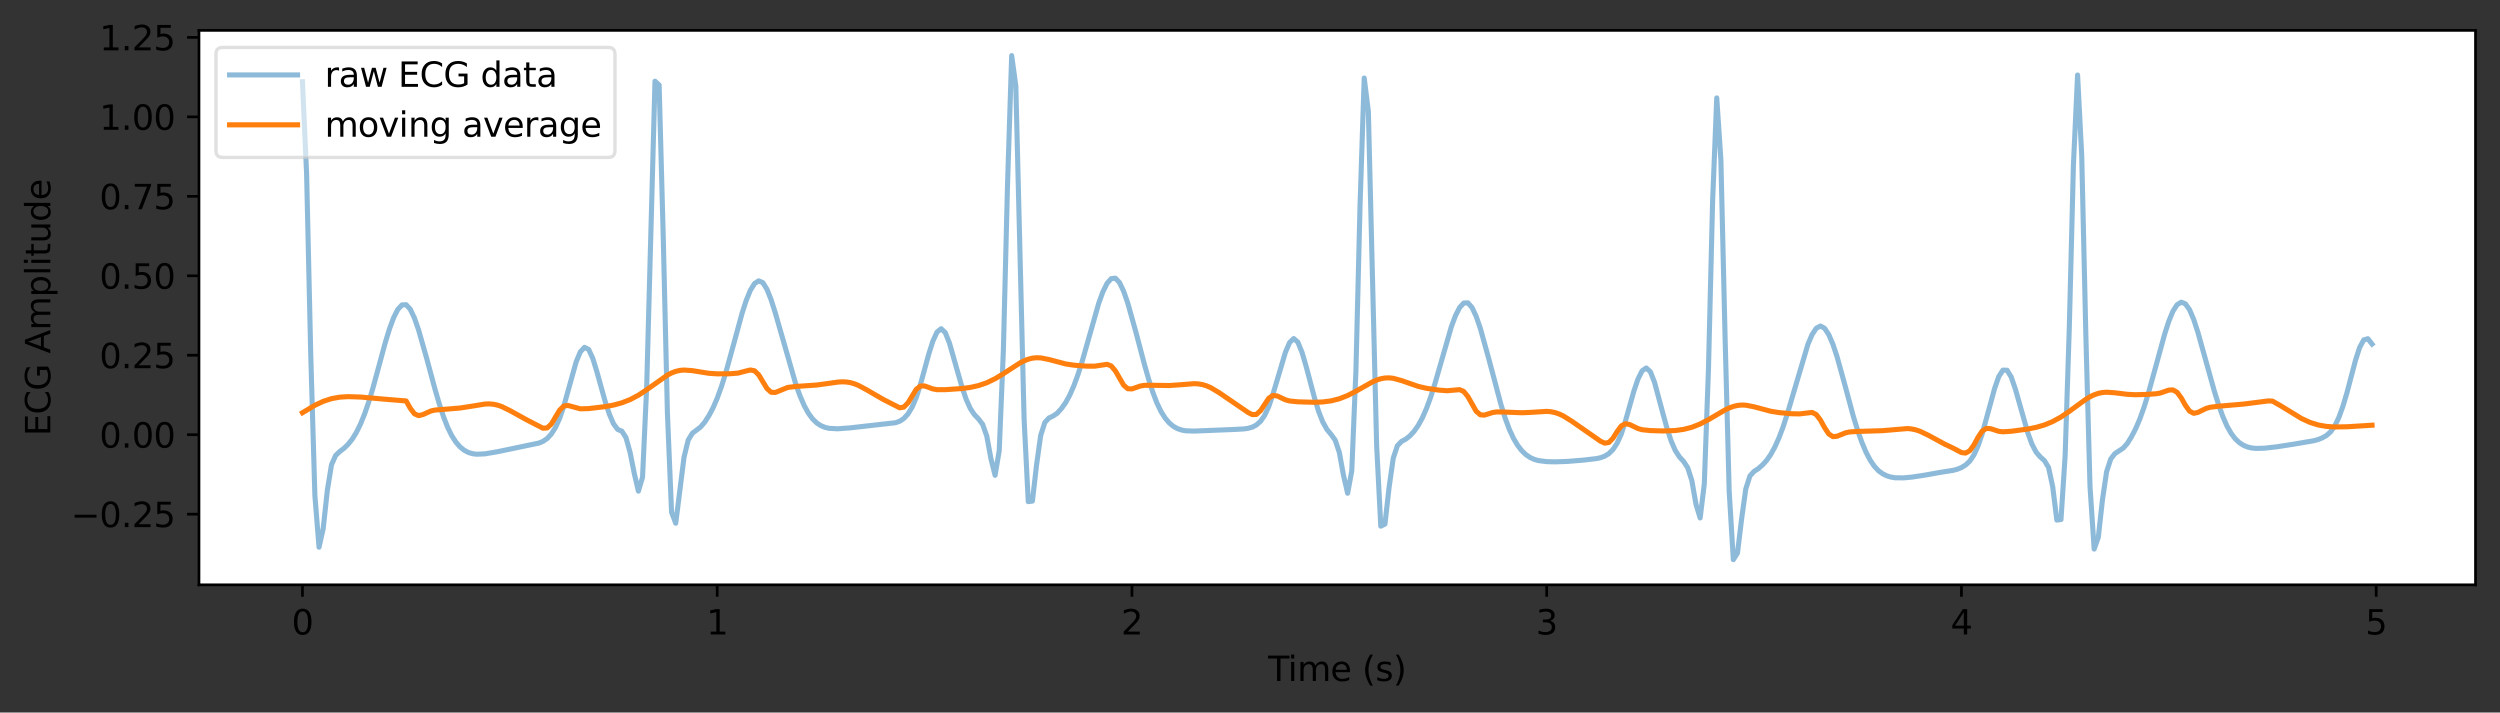 <?xml version="1.0" encoding="utf-8" standalone="no"?>
<!DOCTYPE svg PUBLIC "-//W3C//DTD SVG 1.1//EN"
  "http://www.w3.org/Graphics/SVG/1.1/DTD/svg11.dtd">
<svg height="209.578pt" version="1.1" viewBox="0 0 735.323 209.578" width="735.323pt" xmlns="http://www.w3.org/2000/svg" xmlns:xlink="http://www.w3.org/1999/xlink">
 <rect x="0" y="0" width="735.323" height="209.578" fill="#333333" stroke="none"/>

 <defs>
  <style type="text/css">*{stroke-linecap:butt;stroke-linejoin:round;}</style>
 </defs>
 <g id="figure_1">
  <g id="patch_1">
   <path d="M 0 209.578 
L 735.323 209.578 
L 735.323 0 
L 0 0 
z
" style="fill:none;"/>
  </g>
  <g id="axes_1">
   <g id="patch_2">
    <path d="M 58.523 172.022 
L 728.123 172.022 
L 728.123 8.942 
L 58.523 8.942 
z
" style="fill:#ffffff;"/>
   </g>
   <g id="matplotlib.axis_1">
    <g id="xtick_1">
     <g id="line2d_1">
      <defs>
       <path d="M 0 0 
L 0 3.5 
" id="m5f3d1d4eb4" style="stroke:#000000;stroke-width:0.8;"/>
      </defs>
      <g>
       <use style="stroke:#000000;stroke-width:0.8;" x="88.96" xlink:href="#m5f3d1d4eb4" y="172.022"/>
      </g>
     </g>
     <g id="text_1">
      <!-- 0 -->
      <g transform="translate(85.779 186.62)scale(0.1 -0.1)">
       <defs>
        <path d="M 2034 4250 
Q 1547 4250 1301 3770 
Q 1056 3291 1056 2328 
Q 1056 1369 1301 889 
Q 1547 409 2034 409 
Q 2525 409 2770 889 
Q 3016 1369 3016 2328 
Q 3016 3291 2770 3770 
Q 2525 4250 2034 4250 
z
M 2034 4750 
Q 2819 4750 3233 4129 
Q 3647 3509 3647 2328 
Q 3647 1150 3233 529 
Q 2819 -91 2034 -91 
Q 1250 -91 836 529 
Q 422 1150 422 2328 
Q 422 3509 836 4129 
Q 1250 4750 2034 4750 
z
" id="DejaVuSans-30" transform="scale(0.016)"/>
       </defs>
       <use xlink:href="#DejaVuSans-30"/>
      </g>
     </g>
    </g>
    <g id="xtick_2">
     <g id="line2d_2">
      <g>
       <use style="stroke:#000000;stroke-width:0.8;" x="210.949" xlink:href="#m5f3d1d4eb4" y="172.022"/>
      </g>
     </g>
     <g id="text_2">
      <!-- 1 -->
      <g transform="translate(207.768 186.62)scale(0.1 -0.1)">
       <defs>
        <path d="M 794 531 
L 1825 531 
L 1825 4091 
L 703 3866 
L 703 4441 
L 1819 4666 
L 2450 4666 
L 2450 531 
L 3481 531 
L 3481 0 
L 794 0 
L 794 531 
z
" id="DejaVuSans-31" transform="scale(0.016)"/>
       </defs>
       <use xlink:href="#DejaVuSans-31"/>
      </g>
     </g>
    </g>
    <g id="xtick_3">
     <g id="line2d_3">
      <g>
       <use style="stroke:#000000;stroke-width:0.8;" x="332.939" xlink:href="#m5f3d1d4eb4" y="172.022"/>
      </g>
     </g>
     <g id="text_3">
      <!-- 2 -->
      <g transform="translate(329.757 186.62)scale(0.1 -0.1)">
       <defs>
        <path d="M 1228 531 
L 3431 531 
L 3431 0 
L 469 0 
L 469 531 
Q 828 903 1448 1529 
Q 2069 2156 2228 2338 
Q 2531 2678 2651 2914 
Q 2772 3150 2772 3378 
Q 2772 3750 2511 3984 
Q 2250 4219 1831 4219 
Q 1534 4219 1204 4116 
Q 875 4013 500 3803 
L 500 4441 
Q 881 4594 1212 4672 
Q 1544 4750 1819 4750 
Q 2544 4750 2975 4387 
Q 3406 4025 3406 3419 
Q 3406 3131 3298 2873 
Q 3191 2616 2906 2266 
Q 2828 2175 2409 1742 
Q 1991 1309 1228 531 
z
" id="DejaVuSans-32" transform="scale(0.016)"/>
       </defs>
       <use xlink:href="#DejaVuSans-32"/>
      </g>
     </g>
    </g>
    <g id="xtick_4">
     <g id="line2d_4">
      <g>
       <use style="stroke:#000000;stroke-width:0.8;" x="454.928" xlink:href="#m5f3d1d4eb4" y="172.022"/>
      </g>
     </g>
     <g id="text_4">
      <!-- 3 -->
      <g transform="translate(451.747 186.62)scale(0.1 -0.1)">
       <defs>
        <path d="M 2597 2516 
Q 3050 2419 3304 2112 
Q 3559 1806 3559 1356 
Q 3559 666 3084 287 
Q 2609 -91 1734 -91 
Q 1441 -91 1130 -33 
Q 819 25 488 141 
L 488 750 
Q 750 597 1062 519 
Q 1375 441 1716 441 
Q 2309 441 2620 675 
Q 2931 909 2931 1356 
Q 2931 1769 2642 2001 
Q 2353 2234 1838 2234 
L 1294 2234 
L 1294 2753 
L 1863 2753 
Q 2328 2753 2575 2939 
Q 2822 3125 2822 3475 
Q 2822 3834 2567 4026 
Q 2313 4219 1838 4219 
Q 1578 4219 1281 4162 
Q 984 4106 628 3988 
L 628 4550 
Q 988 4650 1302 4700 
Q 1616 4750 1894 4750 
Q 2613 4750 3031 4423 
Q 3450 4097 3450 3541 
Q 3450 3153 3228 2886 
Q 3006 2619 2597 2516 
z
" id="DejaVuSans-33" transform="scale(0.016)"/>
       </defs>
       <use xlink:href="#DejaVuSans-33"/>
      </g>
     </g>
    </g>
    <g id="xtick_5">
     <g id="line2d_5">
      <g>
       <use style="stroke:#000000;stroke-width:0.8;" x="576.918" xlink:href="#m5f3d1d4eb4" y="172.022"/>
      </g>
     </g>
     <g id="text_5">
      <!-- 4 -->
      <g transform="translate(573.736 186.62)scale(0.1 -0.1)">
       <defs>
        <path d="M 2419 4116 
L 825 1625 
L 2419 1625 
L 2419 4116 
z
M 2253 4666 
L 3047 4666 
L 3047 1625 
L 3713 1625 
L 3713 1100 
L 3047 1100 
L 3047 0 
L 2419 0 
L 2419 1100 
L 313 1100 
L 313 1709 
L 2253 4666 
z
" id="DejaVuSans-34" transform="scale(0.016)"/>
       </defs>
       <use xlink:href="#DejaVuSans-34"/>
      </g>
     </g>
    </g>
    <g id="xtick_6">
     <g id="line2d_6">
      <g>
       <use style="stroke:#000000;stroke-width:0.8;" x="698.907" xlink:href="#m5f3d1d4eb4" y="172.022"/>
      </g>
     </g>
     <g id="text_6">
      <!-- 5 -->
      <g transform="translate(695.726 186.62)scale(0.1 -0.1)">
       <defs>
        <path d="M 691 4666 
L 3169 4666 
L 3169 4134 
L 1269 4134 
L 1269 2991 
Q 1406 3038 1543 3061 
Q 1681 3084 1819 3084 
Q 2600 3084 3056 2656 
Q 3513 2228 3513 1497 
Q 3513 744 3044 326 
Q 2575 -91 1722 -91 
Q 1428 -91 1123 -41 
Q 819 9 494 109 
L 494 744 
Q 775 591 1075 516 
Q 1375 441 1709 441 
Q 2250 441 2565 725 
Q 2881 1009 2881 1497 
Q 2881 1984 2565 2268 
Q 2250 2553 1709 2553 
Q 1456 2553 1204 2497 
Q 953 2441 691 2322 
L 691 4666 
z
" id="DejaVuSans-35" transform="scale(0.016)"/>
       </defs>
       <use xlink:href="#DejaVuSans-35"/>
      </g>
     </g>
    </g>
    <g id="text_7">
     <!-- Time (s) -->
     <g transform="translate(372.995 200.298)scale(0.1 -0.1)">
      <defs>
       <path d="M -19 4666 
L 3928 4666 
L 3928 4134 
L 2272 4134 
L 2272 0 
L 1638 0 
L 1638 4134 
L -19 4134 
L -19 4666 
z
" id="DejaVuSans-54" transform="scale(0.016)"/>
       <path d="M 603 3500 
L 1178 3500 
L 1178 0 
L 603 0 
L 603 3500 
z
M 603 4863 
L 1178 4863 
L 1178 4134 
L 603 4134 
L 603 4863 
z
" id="DejaVuSans-69" transform="scale(0.016)"/>
       <path d="M 3328 2828 
Q 3544 3216 3844 3400 
Q 4144 3584 4550 3584 
Q 5097 3584 5394 3201 
Q 5691 2819 5691 2113 
L 5691 0 
L 5113 0 
L 5113 2094 
Q 5113 2597 4934 2840 
Q 4756 3084 4391 3084 
Q 3944 3084 3684 2787 
Q 3425 2491 3425 1978 
L 3425 0 
L 2847 0 
L 2847 2094 
Q 2847 2600 2669 2842 
Q 2491 3084 2119 3084 
Q 1678 3084 1418 2786 
Q 1159 2488 1159 1978 
L 1159 0 
L 581 0 
L 581 3500 
L 1159 3500 
L 1159 2956 
Q 1356 3278 1631 3431 
Q 1906 3584 2284 3584 
Q 2666 3584 2933 3390 
Q 3200 3197 3328 2828 
z
" id="DejaVuSans-6d" transform="scale(0.016)"/>
       <path d="M 3597 1894 
L 3597 1613 
L 953 1613 
Q 991 1019 1311 708 
Q 1631 397 2203 397 
Q 2534 397 2845 478 
Q 3156 559 3463 722 
L 3463 178 
Q 3153 47 2828 -22 
Q 2503 -91 2169 -91 
Q 1331 -91 842 396 
Q 353 884 353 1716 
Q 353 2575 817 3079 
Q 1281 3584 2069 3584 
Q 2775 3584 3186 3129 
Q 3597 2675 3597 1894 
z
M 3022 2063 
Q 3016 2534 2758 2815 
Q 2500 3097 2075 3097 
Q 1594 3097 1305 2825 
Q 1016 2553 972 2059 
L 3022 2063 
z
" id="DejaVuSans-65" transform="scale(0.016)"/>
       <path id="DejaVuSans-20" transform="scale(0.016)"/>
       <path d="M 1984 4856 
Q 1566 4138 1362 3434 
Q 1159 2731 1159 2009 
Q 1159 1288 1364 580 
Q 1569 -128 1984 -844 
L 1484 -844 
Q 1016 -109 783 600 
Q 550 1309 550 2009 
Q 550 2706 781 3412 
Q 1013 4119 1484 4856 
L 1984 4856 
z
" id="DejaVuSans-28" transform="scale(0.016)"/>
       <path d="M 2834 3397 
L 2834 2853 
Q 2591 2978 2328 3040 
Q 2066 3103 1784 3103 
Q 1356 3103 1142 2972 
Q 928 2841 928 2578 
Q 928 2378 1081 2264 
Q 1234 2150 1697 2047 
L 1894 2003 
Q 2506 1872 2764 1633 
Q 3022 1394 3022 966 
Q 3022 478 2636 193 
Q 2250 -91 1575 -91 
Q 1294 -91 989 -36 
Q 684 19 347 128 
L 347 722 
Q 666 556 975 473 
Q 1284 391 1588 391 
Q 1994 391 2212 530 
Q 2431 669 2431 922 
Q 2431 1156 2273 1281 
Q 2116 1406 1581 1522 
L 1381 1569 
Q 847 1681 609 1914 
Q 372 2147 372 2553 
Q 372 3047 722 3315 
Q 1072 3584 1716 3584 
Q 2034 3584 2315 3537 
Q 2597 3491 2834 3397 
z
" id="DejaVuSans-73" transform="scale(0.016)"/>
       <path d="M 513 4856 
L 1013 4856 
Q 1481 4119 1714 3412 
Q 1947 2706 1947 2009 
Q 1947 1309 1714 600 
Q 1481 -109 1013 -844 
L 513 -844 
Q 928 -128 1133 580 
Q 1338 1288 1338 2009 
Q 1338 2731 1133 3434 
Q 928 4138 513 4856 
z
" id="DejaVuSans-29" transform="scale(0.016)"/>
      </defs>
      <use xlink:href="#DejaVuSans-54"/>
      <use x="57.959" xlink:href="#DejaVuSans-69"/>
      <use x="85.742" xlink:href="#DejaVuSans-6d"/>
      <use x="183.154" xlink:href="#DejaVuSans-65"/>
      <use x="244.678" xlink:href="#DejaVuSans-20"/>
      <use x="276.465" xlink:href="#DejaVuSans-28"/>
      <use x="315.479" xlink:href="#DejaVuSans-73"/>
      <use x="367.578" xlink:href="#DejaVuSans-29"/>
     </g>
    </g>
   </g>
   <g id="matplotlib.axis_2">
    <g id="ytick_1">
     <g id="line2d_7">
      <defs>
       <path d="M 0 0 
L -3.5 0 
" id="m898b402ffc" style="stroke:#000000;stroke-width:0.8;"/>
      </defs>
      <g>
       <use style="stroke:#000000;stroke-width:0.8;" x="58.523" xlink:href="#m898b402ffc" y="151.238"/>
      </g>
     </g>
     <g id="text_8">
      <!-- −0.25 -->
      <g transform="translate(20.878 155.038)scale(0.1 -0.1)">
       <defs>
        <path d="M 678 2272 
L 4684 2272 
L 4684 1741 
L 678 1741 
L 678 2272 
z
" id="DejaVuSans-2212" transform="scale(0.016)"/>
        <path d="M 684 794 
L 1344 794 
L 1344 0 
L 684 0 
L 684 794 
z
" id="DejaVuSans-2e" transform="scale(0.016)"/>
       </defs>
       <use xlink:href="#DejaVuSans-2212"/>
       <use x="83.789" xlink:href="#DejaVuSans-30"/>
       <use x="147.412" xlink:href="#DejaVuSans-2e"/>
       <use x="179.199" xlink:href="#DejaVuSans-32"/>
       <use x="242.822" xlink:href="#DejaVuSans-35"/>
      </g>
     </g>
    </g>
    <g id="ytick_2">
     <g id="line2d_8">
      <g>
       <use style="stroke:#000000;stroke-width:0.8;" x="58.523" xlink:href="#m898b402ffc" y="127.865"/>
      </g>
     </g>
     <g id="text_9">
      <!-- 0.00 -->
      <g transform="translate(29.258 131.664)scale(0.1 -0.1)">
       <use xlink:href="#DejaVuSans-30"/>
       <use x="63.623" xlink:href="#DejaVuSans-2e"/>
       <use x="95.41" xlink:href="#DejaVuSans-30"/>
       <use x="159.033" xlink:href="#DejaVuSans-30"/>
      </g>
     </g>
    </g>
    <g id="ytick_3">
     <g id="line2d_9">
      <g>
       <use style="stroke:#000000;stroke-width:0.8;" x="58.523" xlink:href="#m898b402ffc" y="104.492"/>
      </g>
     </g>
     <g id="text_10">
      <!-- 0.25 -->
      <g transform="translate(29.258 108.291)scale(0.1 -0.1)">
       <use xlink:href="#DejaVuSans-30"/>
       <use x="63.623" xlink:href="#DejaVuSans-2e"/>
       <use x="95.41" xlink:href="#DejaVuSans-32"/>
       <use x="159.033" xlink:href="#DejaVuSans-35"/>
      </g>
     </g>
    </g>
    <g id="ytick_4">
     <g id="line2d_10">
      <g>
       <use style="stroke:#000000;stroke-width:0.8;" x="58.523" xlink:href="#m898b402ffc" y="81.119"/>
      </g>
     </g>
     <g id="text_11">
      <!-- 0.50 -->
      <g transform="translate(29.258 84.918)scale(0.1 -0.1)">
       <use xlink:href="#DejaVuSans-30"/>
       <use x="63.623" xlink:href="#DejaVuSans-2e"/>
       <use x="95.41" xlink:href="#DejaVuSans-35"/>
       <use x="159.033" xlink:href="#DejaVuSans-30"/>
      </g>
     </g>
    </g>
    <g id="ytick_5">
     <g id="line2d_11">
      <g>
       <use style="stroke:#000000;stroke-width:0.8;" x="58.523" xlink:href="#m898b402ffc" y="57.746"/>
      </g>
     </g>
     <g id="text_12">
      <!-- 0.75 -->
      <g transform="translate(29.258 61.545)scale(0.1 -0.1)">
       <defs>
        <path d="M 525 4666 
L 3525 4666 
L 3525 4397 
L 1831 0 
L 1172 0 
L 2766 4134 
L 525 4134 
L 525 4666 
z
" id="DejaVuSans-37" transform="scale(0.016)"/>
       </defs>
       <use xlink:href="#DejaVuSans-30"/>
       <use x="63.623" xlink:href="#DejaVuSans-2e"/>
       <use x="95.41" xlink:href="#DejaVuSans-37"/>
       <use x="159.033" xlink:href="#DejaVuSans-35"/>
      </g>
     </g>
    </g>
    <g id="ytick_6">
     <g id="line2d_12">
      <g>
       <use style="stroke:#000000;stroke-width:0.8;" x="58.523" xlink:href="#m898b402ffc" y="34.372"/>
      </g>
     </g>
     <g id="text_13">
      <!-- 1.00 -->
      <g transform="translate(29.258 38.172)scale(0.1 -0.1)">
       <use xlink:href="#DejaVuSans-31"/>
       <use x="63.623" xlink:href="#DejaVuSans-2e"/>
       <use x="95.41" xlink:href="#DejaVuSans-30"/>
       <use x="159.033" xlink:href="#DejaVuSans-30"/>
      </g>
     </g>
    </g>
    <g id="ytick_7">
     <g id="line2d_13">
      <g>
       <use style="stroke:#000000;stroke-width:0.8;" x="58.523" xlink:href="#m898b402ffc" y="10.999"/>
      </g>
     </g>
     <g id="text_14">
      <!-- 1.25 -->
      <g transform="translate(29.258 14.798)scale(0.1 -0.1)">
       <use xlink:href="#DejaVuSans-31"/>
       <use x="63.623" xlink:href="#DejaVuSans-2e"/>
       <use x="95.41" xlink:href="#DejaVuSans-32"/>
       <use x="159.033" xlink:href="#DejaVuSans-35"/>
      </g>
     </g>
    </g>
    <g id="text_15">
     <!-- ECG Amplitude -->
     <g transform="translate(14.798 128.219)rotate(-90)scale(0.1 -0.1)">
      <defs>
       <path d="M 628 4666 
L 3578 4666 
L 3578 4134 
L 1259 4134 
L 1259 2753 
L 3481 2753 
L 3481 2222 
L 1259 2222 
L 1259 531 
L 3634 531 
L 3634 0 
L 628 0 
L 628 4666 
z
" id="DejaVuSans-45" transform="scale(0.016)"/>
       <path d="M 4122 4306 
L 4122 3641 
Q 3803 3938 3442 4084 
Q 3081 4231 2675 4231 
Q 1875 4231 1450 3742 
Q 1025 3253 1025 2328 
Q 1025 1406 1450 917 
Q 1875 428 2675 428 
Q 3081 428 3442 575 
Q 3803 722 4122 1019 
L 4122 359 
Q 3791 134 3420 21 
Q 3050 -91 2638 -91 
Q 1578 -91 968 557 
Q 359 1206 359 2328 
Q 359 3453 968 4101 
Q 1578 4750 2638 4750 
Q 3056 4750 3426 4639 
Q 3797 4528 4122 4306 
z
" id="DejaVuSans-43" transform="scale(0.016)"/>
       <path d="M 3809 666 
L 3809 1919 
L 2778 1919 
L 2778 2438 
L 4434 2438 
L 4434 434 
Q 4069 175 3628 42 
Q 3188 -91 2688 -91 
Q 1594 -91 976 548 
Q 359 1188 359 2328 
Q 359 3472 976 4111 
Q 1594 4750 2688 4750 
Q 3144 4750 3555 4637 
Q 3966 4525 4313 4306 
L 4313 3634 
Q 3963 3931 3569 4081 
Q 3175 4231 2741 4231 
Q 1884 4231 1454 3753 
Q 1025 3275 1025 2328 
Q 1025 1384 1454 906 
Q 1884 428 2741 428 
Q 3075 428 3337 486 
Q 3600 544 3809 666 
z
" id="DejaVuSans-47" transform="scale(0.016)"/>
       <path d="M 2188 4044 
L 1331 1722 
L 3047 1722 
L 2188 4044 
z
M 1831 4666 
L 2547 4666 
L 4325 0 
L 3669 0 
L 3244 1197 
L 1141 1197 
L 716 0 
L 50 0 
L 1831 4666 
z
" id="DejaVuSans-41" transform="scale(0.016)"/>
       <path d="M 1159 525 
L 1159 -1331 
L 581 -1331 
L 581 3500 
L 1159 3500 
L 1159 2969 
Q 1341 3281 1617 3432 
Q 1894 3584 2278 3584 
Q 2916 3584 3314 3078 
Q 3713 2572 3713 1747 
Q 3713 922 3314 415 
Q 2916 -91 2278 -91 
Q 1894 -91 1617 61 
Q 1341 213 1159 525 
z
M 3116 1747 
Q 3116 2381 2855 2742 
Q 2594 3103 2138 3103 
Q 1681 3103 1420 2742 
Q 1159 2381 1159 1747 
Q 1159 1113 1420 752 
Q 1681 391 2138 391 
Q 2594 391 2855 752 
Q 3116 1113 3116 1747 
z
" id="DejaVuSans-70" transform="scale(0.016)"/>
       <path d="M 603 4863 
L 1178 4863 
L 1178 0 
L 603 0 
L 603 4863 
z
" id="DejaVuSans-6c" transform="scale(0.016)"/>
       <path d="M 1172 4494 
L 1172 3500 
L 2356 3500 
L 2356 3053 
L 1172 3053 
L 1172 1153 
Q 1172 725 1289 603 
Q 1406 481 1766 481 
L 2356 481 
L 2356 0 
L 1766 0 
Q 1100 0 847 248 
Q 594 497 594 1153 
L 594 3053 
L 172 3053 
L 172 3500 
L 594 3500 
L 594 4494 
L 1172 4494 
z
" id="DejaVuSans-74" transform="scale(0.016)"/>
       <path d="M 544 1381 
L 544 3500 
L 1119 3500 
L 1119 1403 
Q 1119 906 1312 657 
Q 1506 409 1894 409 
Q 2359 409 2629 706 
Q 2900 1003 2900 1516 
L 2900 3500 
L 3475 3500 
L 3475 0 
L 2900 0 
L 2900 538 
Q 2691 219 2414 64 
Q 2138 -91 1772 -91 
Q 1169 -91 856 284 
Q 544 659 544 1381 
z
M 1991 3584 
L 1991 3584 
z
" id="DejaVuSans-75" transform="scale(0.016)"/>
       <path d="M 2906 2969 
L 2906 4863 
L 3481 4863 
L 3481 0 
L 2906 0 
L 2906 525 
Q 2725 213 2448 61 
Q 2172 -91 1784 -91 
Q 1150 -91 751 415 
Q 353 922 353 1747 
Q 353 2572 751 3078 
Q 1150 3584 1784 3584 
Q 2172 3584 2448 3432 
Q 2725 3281 2906 2969 
z
M 947 1747 
Q 947 1113 1208 752 
Q 1469 391 1925 391 
Q 2381 391 2643 752 
Q 2906 1113 2906 1747 
Q 2906 2381 2643 2742 
Q 2381 3103 1925 3103 
Q 1469 3103 1208 2742 
Q 947 2381 947 1747 
z
" id="DejaVuSans-64" transform="scale(0.016)"/>
      </defs>
      <use xlink:href="#DejaVuSans-45"/>
      <use x="63.184" xlink:href="#DejaVuSans-43"/>
      <use x="133.008" xlink:href="#DejaVuSans-47"/>
      <use x="210.498" xlink:href="#DejaVuSans-20"/>
      <use x="242.285" xlink:href="#DejaVuSans-41"/>
      <use x="310.693" xlink:href="#DejaVuSans-6d"/>
      <use x="408.105" xlink:href="#DejaVuSans-70"/>
      <use x="471.582" xlink:href="#DejaVuSans-6c"/>
      <use x="499.365" xlink:href="#DejaVuSans-69"/>
      <use x="527.148" xlink:href="#DejaVuSans-74"/>
      <use x="566.357" xlink:href="#DejaVuSans-75"/>
      <use x="629.736" xlink:href="#DejaVuSans-64"/>
      <use x="693.213" xlink:href="#DejaVuSans-65"/>
     </g>
    </g>
   </g>
   <g id="line2d_14">
    <path clip-path="url(#p048a9b3dca)" d="M 88.96 24.034 
L 90.18 51.097 
L 91.4 104.422 
L 92.619 145.788 
L 93.839 160.952 
L 95.059 155.467 
L 96.279 144.228 
L 97.499 136.716 
L 98.719 133.976 
L 99.939 132.791 
L 101.159 131.883 
L 102.379 130.69 
L 103.599 129.157 
L 104.818 127.191 
L 106.038 124.717 
L 107.258 121.703 
L 108.478 118.16 
L 109.698 114.098 
L 113.358 100.641 
L 114.578 96.678 
L 115.797 93.393 
L 117.017 91 
L 118.237 89.689 
L 119.457 89.625 
L 120.677 90.96 
L 121.897 93.543 
L 123.117 97.045 
L 125.557 105.628 
L 127.996 114.658 
L 129.216 118.822 
L 130.436 122.534 
L 131.656 125.664 
L 132.876 128.146 
L 134.096 130.043 
L 135.316 131.445 
L 136.536 132.431 
L 137.756 133.076 
L 138.975 133.445 
L 140.195 133.601 
L 142.635 133.492 
L 146.295 132.869 
L 158.494 130.32 
L 159.714 129.819 
L 160.934 128.983 
L 162.153 127.672 
L 163.373 125.747 
L 164.593 123.072 
L 165.813 119.503 
L 169.473 106.414 
L 170.693 103.495 
L 171.913 102.167 
L 173.133 102.765 
L 174.352 105.396 
L 175.572 109.37 
L 178.012 118.141 
L 179.232 121.831 
L 180.452 124.649 
L 181.672 126.307 
L 182.892 126.808 
L 184.112 128.693 
L 185.331 133.092 
L 186.551 139.236 
L 187.771 144.455 
L 188.991 140.352 
L 190.211 113.683 
L 192.651 23.884 
L 193.871 25.01 
L 195.091 70.197 
L 196.311 121.621 
L 197.53 150.675 
L 198.75 153.896 
L 201.19 134.497 
L 202.41 129.463 
L 203.63 127.445 
L 206.07 125.596 
L 207.29 124.15 
L 208.509 122.258 
L 209.729 119.958 
L 210.949 117.134 
L 212.169 113.772 
L 213.389 109.911 
L 215.829 101.077 
L 218.269 92.13 
L 219.488 88.352 
L 220.708 85.375 
L 221.928 83.404 
L 223.148 82.603 
L 224.368 83.131 
L 225.588 85.097 
L 226.808 88.169 
L 228.028 92.001 
L 234.127 113.206 
L 235.347 116.548 
L 236.567 119.341 
L 237.787 121.557 
L 239.007 123.214 
L 240.227 124.395 
L 241.447 125.196 
L 242.666 125.703 
L 243.886 125.987 
L 246.326 126.124 
L 249.986 125.854 
L 263.405 124.334 
L 264.625 123.895 
L 265.844 123.089 
L 267.064 121.757 
L 268.284 119.744 
L 269.504 116.903 
L 270.724 113.088 
L 273.164 104.183 
L 274.384 100.342 
L 275.604 97.669 
L 276.824 96.683 
L 278.043 97.845 
L 279.263 100.913 
L 281.703 109.498 
L 282.923 113.734 
L 284.143 117.348 
L 285.363 120.101 
L 286.583 121.938 
L 287.803 123.206 
L 289.022 124.817 
L 290.242 128.276 
L 291.462 134.924 
L 292.682 139.793 
L 293.902 132.553 
L 295.122 103.029 
L 296.342 54.274 
L 297.562 16.355 
L 298.782 25.278 
L 301.221 123.35 
L 302.441 147.544 
L 303.661 147.375 
L 304.881 136.742 
L 306.101 128.056 
L 307.321 124.243 
L 308.541 122.931 
L 309.761 122.359 
L 310.981 121.525 
L 312.2 120.163 
L 313.42 118.445 
L 314.64 116.223 
L 315.86 113.447 
L 317.08 110.12 
L 318.3 106.289 
L 323.18 89.151 
L 324.399 85.81 
L 325.619 83.346 
L 326.839 81.96 
L 328.059 81.823 
L 329.279 83.107 
L 330.499 85.67 
L 331.719 89.187 
L 334.159 97.902 
L 336.598 107.153 
L 337.818 111.438 
L 339.038 115.259 
L 340.258 118.479 
L 341.478 121.022 
L 342.698 122.963 
L 343.918 124.395 
L 345.138 125.408 
L 346.358 126.083 
L 347.577 126.494 
L 348.797 126.711 
L 351.237 126.793 
L 363.436 126.295 
L 365.876 126.153 
L 367.096 125.982 
L 368.316 125.64 
L 369.535 125.005 
L 370.755 123.915 
L 371.975 122.175 
L 373.195 119.526 
L 374.415 115.929 
L 378.075 103.633 
L 379.295 100.778 
L 380.515 99.577 
L 381.734 100.632 
L 382.954 103.615 
L 384.174 107.764 
L 386.614 116.971 
L 387.834 120.981 
L 389.054 124.084 
L 390.274 126.286 
L 391.494 127.764 
L 392.713 129.435 
L 393.933 133.067 
L 395.153 139.764 
L 396.373 145.071 
L 397.593 138.528 
L 398.813 109.137 
L 400.033 60.263 
L 401.253 22.955 
L 402.473 32.775 
L 404.912 131.115 
L 406.132 154.759 
L 407.352 154.145 
L 408.572 143.356 
L 409.792 134.76 
L 411.012 131.096 
L 412.232 129.832 
L 413.452 129.177 
L 414.672 128.228 
L 415.891 126.901 
L 417.111 125.18 
L 418.331 122.957 
L 419.551 120.191 
L 420.771 116.883 
L 421.991 113.055 
L 426.871 96.144 
L 428.09 92.869 
L 429.31 90.462 
L 430.53 89.132 
L 431.75 89.074 
L 432.97 90.45 
L 434.19 93.059 
L 435.41 96.599 
L 437.85 105.371 
L 441.509 119.121 
L 442.729 123.028 
L 443.949 126.312 
L 445.169 128.942 
L 446.389 131.002 
L 447.609 132.575 
L 448.829 133.737 
L 450.049 134.563 
L 451.268 135.12 
L 452.488 135.471 
L 454.928 135.778 
L 457.368 135.844 
L 461.028 135.715 
L 465.907 135.319 
L 469.567 134.884 
L 470.787 134.62 
L 472.007 134.168 
L 473.227 133.406 
L 474.446 132.185 
L 475.666 130.326 
L 476.886 127.604 
L 478.106 123.781 
L 480.546 115.116 
L 481.766 111.508 
L 482.986 109.074 
L 484.206 108.235 
L 485.425 109.333 
L 486.645 112.452 
L 489.085 121.516 
L 490.305 125.952 
L 491.525 129.68 
L 492.745 132.494 
L 493.965 134.378 
L 495.185 135.706 
L 496.405 137.572 
L 497.624 141.383 
L 498.844 148.355 
L 500.064 152.345 
L 501.284 142.329 
L 502.504 108.691 
L 503.724 59.34 
L 504.944 28.799 
L 506.164 47.029 
L 507.384 98.75 
L 508.603 144.465 
L 509.823 164.609 
L 511.043 162.667 
L 512.263 152.592 
L 513.483 143.822 
L 514.703 139.988 
L 515.923 138.655 
L 517.143 137.859 
L 518.363 136.794 
L 519.583 135.458 
L 520.802 133.721 
L 522.022 131.51 
L 523.242 128.788 
L 524.462 125.547 
L 525.682 121.792 
L 531.781 101.214 
L 533.001 98.389 
L 534.221 96.538 
L 535.441 95.894 
L 536.661 96.556 
L 537.881 98.393 
L 539.101 101.235 
L 540.321 104.884 
L 542.76 113.694 
L 545.2 122.745 
L 546.42 126.7 
L 547.64 130.137 
L 548.86 133.024 
L 550.08 135.354 
L 551.3 137.146 
L 552.52 138.452 
L 553.74 139.352 
L 554.959 139.953 
L 556.179 140.326 
L 557.399 140.522 
L 559.839 140.56 
L 562.279 140.335 
L 565.938 139.788 
L 570.818 138.917 
L 574.478 138.342 
L 575.698 138.016 
L 576.918 137.519 
L 578.137 136.772 
L 579.357 135.646 
L 580.577 133.835 
L 581.797 131.161 
L 583.017 127.616 
L 585.457 118.725 
L 586.677 114.252 
L 587.897 110.756 
L 589.116 108.862 
L 590.336 108.895 
L 591.556 110.89 
L 592.776 114.427 
L 596.436 127.312 
L 597.656 130.63 
L 598.876 132.986 
L 600.096 134.389 
L 601.315 135.469 
L 602.535 137.482 
L 603.755 143.147 
L 604.975 152.972 
L 606.195 152.809 
L 607.415 134.108 
L 608.635 96.573 
L 609.855 48.509 
L 611.075 22.062 
L 612.294 45.774 
L 613.514 98.811 
L 614.734 143.105 
L 615.954 161.494 
L 617.174 158.037 
L 618.394 147.001 
L 619.614 138.74 
L 620.834 134.998 
L 622.054 133.414 
L 624.493 131.806 
L 625.713 130.426 
L 626.933 128.458 
L 628.153 126.112 
L 629.373 123.258 
L 630.593 119.865 
L 631.813 115.972 
L 634.253 107.155 
L 636.692 98.266 
L 637.912 94.48 
L 639.132 91.527 
L 640.352 89.616 
L 641.572 88.879 
L 642.792 89.374 
L 644.012 91.094 
L 645.232 93.972 
L 646.452 97.696 
L 648.891 106.421 
L 651.331 115.161 
L 652.551 119.053 
L 653.771 122.445 
L 654.991 125.249 
L 656.211 127.419 
L 657.431 129.033 
L 658.65 130.19 
L 659.87 130.98 
L 661.09 131.484 
L 662.31 131.769 
L 663.53 131.892 
L 665.97 131.832 
L 669.63 131.424 
L 674.509 130.661 
L 680.609 129.624 
L 681.828 129.281 
L 683.048 128.79 
L 684.268 128.1 
L 685.488 127.035 
L 686.708 125.313 
L 687.928 122.776 
L 689.148 119.4 
L 690.368 115.293 
L 692.807 106.027 
L 694.027 102.23 
L 695.247 99.978 
L 696.467 99.626 
L 697.687 101.206 
L 697.687 101.206 
" style="fill:none;stroke:#1f77b4;stroke-linecap:square;stroke-opacity:0.5;stroke-width:1.5;"/>
   </g>
   <g id="line2d_15">
    <path clip-path="url(#p048a9b3dca)" d="M 88.96 121.395 
L 92.619 119.206 
L 95.059 118.055 
L 97.499 117.257 
L 99.939 116.812 
L 102.379 116.662 
L 106.038 116.783 
L 113.358 117.432 
L 119.457 117.93 
L 120.677 120.092 
L 121.897 121.707 
L 123.117 122.251 
L 124.337 121.962 
L 126.777 120.874 
L 127.996 120.602 
L 131.656 120.315 
L 135.316 120.01 
L 138.975 119.439 
L 142.635 118.843 
L 143.855 118.797 
L 145.075 118.892 
L 146.295 119.146 
L 147.515 119.555 
L 149.955 120.741 
L 154.834 123.446 
L 159.714 125.956 
L 160.934 125.853 
L 162.153 124.739 
L 164.593 120.641 
L 165.813 119.444 
L 167.033 119.247 
L 170.693 120.245 
L 173.133 120.18 
L 178.012 119.599 
L 180.452 119.143 
L 182.892 118.482 
L 185.331 117.534 
L 187.771 116.244 
L 190.211 114.635 
L 196.311 110.321 
L 197.53 109.695 
L 198.75 109.233 
L 199.97 108.95 
L 201.19 108.837 
L 203.63 109.015 
L 208.509 109.8 
L 210.949 109.953 
L 214.609 109.936 
L 217.049 109.745 
L 219.488 109.112 
L 220.708 108.822 
L 221.928 109.062 
L 223.148 110.238 
L 225.588 114.275 
L 226.808 115.375 
L 228.028 115.444 
L 231.687 113.96 
L 234.127 113.659 
L 240.227 113.247 
L 243.886 112.748 
L 246.326 112.397 
L 247.546 112.309 
L 248.766 112.337 
L 249.986 112.512 
L 251.206 112.846 
L 252.426 113.329 
L 254.865 114.63 
L 259.745 117.463 
L 264.625 119.942 
L 265.844 119.739 
L 267.064 118.493 
L 269.504 114.508 
L 270.724 113.536 
L 271.944 113.515 
L 274.384 114.396 
L 275.604 114.611 
L 278.043 114.612 
L 282.923 114.279 
L 285.363 113.952 
L 287.803 113.413 
L 290.242 112.578 
L 292.682 111.398 
L 295.122 109.919 
L 300.002 106.754 
L 301.221 106.13 
L 302.441 105.652 
L 303.661 105.346 
L 304.881 105.22 
L 306.101 105.265 
L 308.541 105.75 
L 313.42 107.038 
L 315.86 107.413 
L 319.52 107.694 
L 321.96 107.704 
L 325.619 107.16 
L 326.839 107.631 
L 328.059 109.076 
L 330.499 113.3 
L 331.719 114.336 
L 332.939 114.395 
L 335.378 113.548 
L 336.598 113.336 
L 339.038 113.322 
L 343.918 113.395 
L 347.577 113.137 
L 351.237 112.848 
L 352.457 112.91 
L 353.677 113.12 
L 354.897 113.492 
L 356.117 114.024 
L 358.556 115.477 
L 367.096 121.314 
L 368.316 121.942 
L 369.535 121.896 
L 370.755 120.796 
L 373.195 117.12 
L 374.415 116.316 
L 375.635 116.451 
L 378.075 117.599 
L 379.295 117.936 
L 381.734 118.183 
L 386.614 118.328 
L 389.054 118.229 
L 391.494 117.913 
L 393.933 117.296 
L 396.373 116.333 
L 398.813 115.071 
L 403.693 112.318 
L 404.912 111.789 
L 406.132 111.402 
L 407.352 111.183 
L 408.572 111.141 
L 409.792 111.27 
L 412.232 111.94 
L 417.111 113.638 
L 419.551 114.205 
L 423.211 114.745 
L 425.651 114.924 
L 429.31 114.607 
L 430.53 115.14 
L 431.75 116.649 
L 434.19 120.958 
L 435.41 122.011 
L 436.63 122.095 
L 439.069 121.322 
L 440.289 121.153 
L 442.729 121.211 
L 447.609 121.399 
L 450.049 121.3 
L 454.928 121 
L 456.148 121.1 
L 457.368 121.348 
L 458.588 121.761 
L 459.808 122.334 
L 462.247 123.854 
L 469.567 128.945 
L 470.787 129.79 
L 472.007 130.342 
L 473.227 130.133 
L 474.446 128.859 
L 475.666 126.909 
L 476.886 125.271 
L 478.106 124.626 
L 479.326 124.864 
L 481.766 126.043 
L 482.986 126.393 
L 485.425 126.646 
L 489.085 126.763 
L 492.745 126.63 
L 495.185 126.294 
L 497.624 125.667 
L 500.064 124.703 
L 502.504 123.433 
L 507.384 120.579 
L 508.603 119.995 
L 509.823 119.544 
L 511.043 119.253 
L 512.263 119.133 
L 513.483 119.177 
L 515.923 119.653 
L 520.802 120.955 
L 523.242 121.354 
L 526.902 121.695 
L 529.342 121.738 
L 533.001 121.305 
L 534.221 121.935 
L 535.441 123.548 
L 536.661 125.768 
L 537.881 127.618 
L 539.101 128.429 
L 540.321 128.322 
L 542.76 127.33 
L 543.98 127.049 
L 546.42 126.9 
L 553.74 126.671 
L 561.059 126.052 
L 562.279 126.174 
L 563.499 126.439 
L 564.719 126.846 
L 567.158 128.009 
L 572.038 130.657 
L 574.478 131.813 
L 576.918 133.107 
L 578.137 133.256 
L 579.357 132.584 
L 580.577 130.894 
L 581.797 128.628 
L 583.017 126.801 
L 584.237 126.008 
L 585.457 126.083 
L 587.897 126.868 
L 589.116 126.998 
L 591.556 126.849 
L 596.436 126.196 
L 598.876 125.7 
L 601.315 124.994 
L 603.755 123.994 
L 606.195 122.651 
L 608.635 120.995 
L 613.514 117.435 
L 614.734 116.705 
L 615.954 116.117 
L 617.174 115.696 
L 618.394 115.45 
L 619.614 115.363 
L 622.054 115.529 
L 625.713 115.983 
L 628.153 116.1 
L 631.813 115.993 
L 634.253 115.807 
L 635.472 115.583 
L 637.912 114.738 
L 639.132 114.687 
L 640.352 115.384 
L 641.572 117.039 
L 642.792 119.22 
L 644.012 120.922 
L 645.232 121.559 
L 646.452 121.306 
L 648.891 120.122 
L 650.111 119.779 
L 652.551 119.483 
L 659.87 118.854 
L 667.19 117.92 
L 668.41 117.979 
L 670.849 119.373 
L 676.949 123.101 
L 679.389 124.223 
L 681.828 124.991 
L 684.268 125.421 
L 686.708 125.582 
L 690.368 125.521 
L 697.687 125.068 
L 697.687 125.068 
" style="fill:none;stroke:#ff7f0e;stroke-linecap:square;stroke-width:1.5;"/>
   </g>
   <g id="patch_3">
    <path d="M 58.523 172.022 
L 58.523 8.942 
" style="fill:none;stroke:#000000;stroke-linecap:square;stroke-linejoin:miter;stroke-width:0.8;"/>
   </g>
   <g id="patch_4">
    <path d="M 728.123 172.022 
L 728.123 8.942 
" style="fill:none;stroke:#000000;stroke-linecap:square;stroke-linejoin:miter;stroke-width:0.8;"/>
   </g>
   <g id="patch_5">
    <path d="M 58.523 172.022 
L 728.123 172.022 
" style="fill:none;stroke:#000000;stroke-linecap:square;stroke-linejoin:miter;stroke-width:0.8;"/>
   </g>
   <g id="patch_6">
    <path d="M 58.523 8.942 
L 728.123 8.942 
" style="fill:none;stroke:#000000;stroke-linecap:square;stroke-linejoin:miter;stroke-width:0.8;"/>
   </g>
   <g id="legend_1">
    <g id="patch_7">
     <path d="M 65.523 46.298 
L 178.884 46.298 
Q 180.884 46.298 180.884 44.298 
L 180.884 15.942 
Q 180.884 13.942 178.884 13.942 
L 65.523 13.942 
Q 63.523 13.942 63.523 15.942 
L 63.523 44.298 
Q 63.523 46.298 65.523 46.298 
z
" style="fill:#ffffff;opacity:0.6;stroke:#cccccc;stroke-linejoin:miter;"/>
    </g>
    <g id="line2d_16">
     <path d="M 67.523 22.04 
L 87.523 22.04 
" style="fill:none;stroke:#1f77b4;stroke-linecap:square;stroke-opacity:0.5;stroke-width:1.5;"/>
    </g>
    <g id="line2d_17"/>
    <g id="text_16">
     <!-- raw ECG data -->
     <g transform="translate(95.523 25.54)scale(0.1 -0.1)">
      <defs>
       <path d="M 2631 2963 
Q 2534 3019 2420 3045 
Q 2306 3072 2169 3072 
Q 1681 3072 1420 2755 
Q 1159 2438 1159 1844 
L 1159 0 
L 581 0 
L 581 3500 
L 1159 3500 
L 1159 2956 
Q 1341 3275 1631 3429 
Q 1922 3584 2338 3584 
Q 2397 3584 2469 3576 
Q 2541 3569 2628 3553 
L 2631 2963 
z
" id="DejaVuSans-72" transform="scale(0.016)"/>
       <path d="M 2194 1759 
Q 1497 1759 1228 1600 
Q 959 1441 959 1056 
Q 959 750 1161 570 
Q 1363 391 1709 391 
Q 2188 391 2477 730 
Q 2766 1069 2766 1631 
L 2766 1759 
L 2194 1759 
z
M 3341 1997 
L 3341 0 
L 2766 0 
L 2766 531 
Q 2569 213 2275 61 
Q 1981 -91 1556 -91 
Q 1019 -91 701 211 
Q 384 513 384 1019 
Q 384 1609 779 1909 
Q 1175 2209 1959 2209 
L 2766 2209 
L 2766 2266 
Q 2766 2663 2505 2880 
Q 2244 3097 1772 3097 
Q 1472 3097 1187 3025 
Q 903 2953 641 2809 
L 641 3341 
Q 956 3463 1253 3523 
Q 1550 3584 1831 3584 
Q 2591 3584 2966 3190 
Q 3341 2797 3341 1997 
z
" id="DejaVuSans-61" transform="scale(0.016)"/>
       <path d="M 269 3500 
L 844 3500 
L 1563 769 
L 2278 3500 
L 2956 3500 
L 3675 769 
L 4391 3500 
L 4966 3500 
L 4050 0 
L 3372 0 
L 2619 2869 
L 1863 0 
L 1184 0 
L 269 3500 
z
" id="DejaVuSans-77" transform="scale(0.016)"/>
      </defs>
      <use xlink:href="#DejaVuSans-72"/>
      <use x="41.113" xlink:href="#DejaVuSans-61"/>
      <use x="102.393" xlink:href="#DejaVuSans-77"/>
      <use x="184.18" xlink:href="#DejaVuSans-20"/>
      <use x="215.967" xlink:href="#DejaVuSans-45"/>
      <use x="279.15" xlink:href="#DejaVuSans-43"/>
      <use x="348.975" xlink:href="#DejaVuSans-47"/>
      <use x="426.465" xlink:href="#DejaVuSans-20"/>
      <use x="458.252" xlink:href="#DejaVuSans-64"/>
      <use x="521.729" xlink:href="#DejaVuSans-61"/>
      <use x="583.008" xlink:href="#DejaVuSans-74"/>
      <use x="622.217" xlink:href="#DejaVuSans-61"/>
     </g>
    </g>
    <g id="line2d_18">
     <path d="M 67.523 36.718 
L 87.523 36.718 
" style="fill:none;stroke:#ff7f0e;stroke-linecap:square;stroke-width:1.5;"/>
    </g>
    <g id="line2d_19"/>
    <g id="text_17">
     <!-- moving average -->
     <g transform="translate(95.523 40.218)scale(0.1 -0.1)">
      <defs>
       <path d="M 1959 3097 
Q 1497 3097 1228 2736 
Q 959 2375 959 1747 
Q 959 1119 1226 758 
Q 1494 397 1959 397 
Q 2419 397 2687 759 
Q 2956 1122 2956 1747 
Q 2956 2369 2687 2733 
Q 2419 3097 1959 3097 
z
M 1959 3584 
Q 2709 3584 3137 3096 
Q 3566 2609 3566 1747 
Q 3566 888 3137 398 
Q 2709 -91 1959 -91 
Q 1206 -91 779 398 
Q 353 888 353 1747 
Q 353 2609 779 3096 
Q 1206 3584 1959 3584 
z
" id="DejaVuSans-6f" transform="scale(0.016)"/>
       <path d="M 191 3500 
L 800 3500 
L 1894 563 
L 2988 3500 
L 3597 3500 
L 2284 0 
L 1503 0 
L 191 3500 
z
" id="DejaVuSans-76" transform="scale(0.016)"/>
       <path d="M 3513 2113 
L 3513 0 
L 2938 0 
L 2938 2094 
Q 2938 2591 2744 2837 
Q 2550 3084 2163 3084 
Q 1697 3084 1428 2787 
Q 1159 2491 1159 1978 
L 1159 0 
L 581 0 
L 581 3500 
L 1159 3500 
L 1159 2956 
Q 1366 3272 1645 3428 
Q 1925 3584 2291 3584 
Q 2894 3584 3203 3211 
Q 3513 2838 3513 2113 
z
" id="DejaVuSans-6e" transform="scale(0.016)"/>
       <path d="M 2906 1791 
Q 2906 2416 2648 2759 
Q 2391 3103 1925 3103 
Q 1463 3103 1205 2759 
Q 947 2416 947 1791 
Q 947 1169 1205 825 
Q 1463 481 1925 481 
Q 2391 481 2648 825 
Q 2906 1169 2906 1791 
z
M 3481 434 
Q 3481 -459 3084 -895 
Q 2688 -1331 1869 -1331 
Q 1566 -1331 1297 -1286 
Q 1028 -1241 775 -1147 
L 775 -588 
Q 1028 -725 1275 -790 
Q 1522 -856 1778 -856 
Q 2344 -856 2625 -561 
Q 2906 -266 2906 331 
L 2906 616 
Q 2728 306 2450 153 
Q 2172 0 1784 0 
Q 1141 0 747 490 
Q 353 981 353 1791 
Q 353 2603 747 3093 
Q 1141 3584 1784 3584 
Q 2172 3584 2450 3431 
Q 2728 3278 2906 2969 
L 2906 3500 
L 3481 3500 
L 3481 434 
z
" id="DejaVuSans-67" transform="scale(0.016)"/>
      </defs>
      <use xlink:href="#DejaVuSans-6d"/>
      <use x="97.412" xlink:href="#DejaVuSans-6f"/>
      <use x="158.594" xlink:href="#DejaVuSans-76"/>
      <use x="217.773" xlink:href="#DejaVuSans-69"/>
      <use x="245.557" xlink:href="#DejaVuSans-6e"/>
      <use x="308.936" xlink:href="#DejaVuSans-67"/>
      <use x="372.412" xlink:href="#DejaVuSans-20"/>
      <use x="404.199" xlink:href="#DejaVuSans-61"/>
      <use x="465.479" xlink:href="#DejaVuSans-76"/>
      <use x="524.658" xlink:href="#DejaVuSans-65"/>
      <use x="586.182" xlink:href="#DejaVuSans-72"/>
      <use x="627.295" xlink:href="#DejaVuSans-61"/>
      <use x="688.574" xlink:href="#DejaVuSans-67"/>
      <use x="752.051" xlink:href="#DejaVuSans-65"/>
     </g>
    </g>
   </g>
  </g>
 </g>
 <defs>
  <clipPath id="p048a9b3dca">
   <rect height="163.08" width="669.6" x="58.523" y="8.942"/>
  </clipPath>
 </defs>
</svg>
